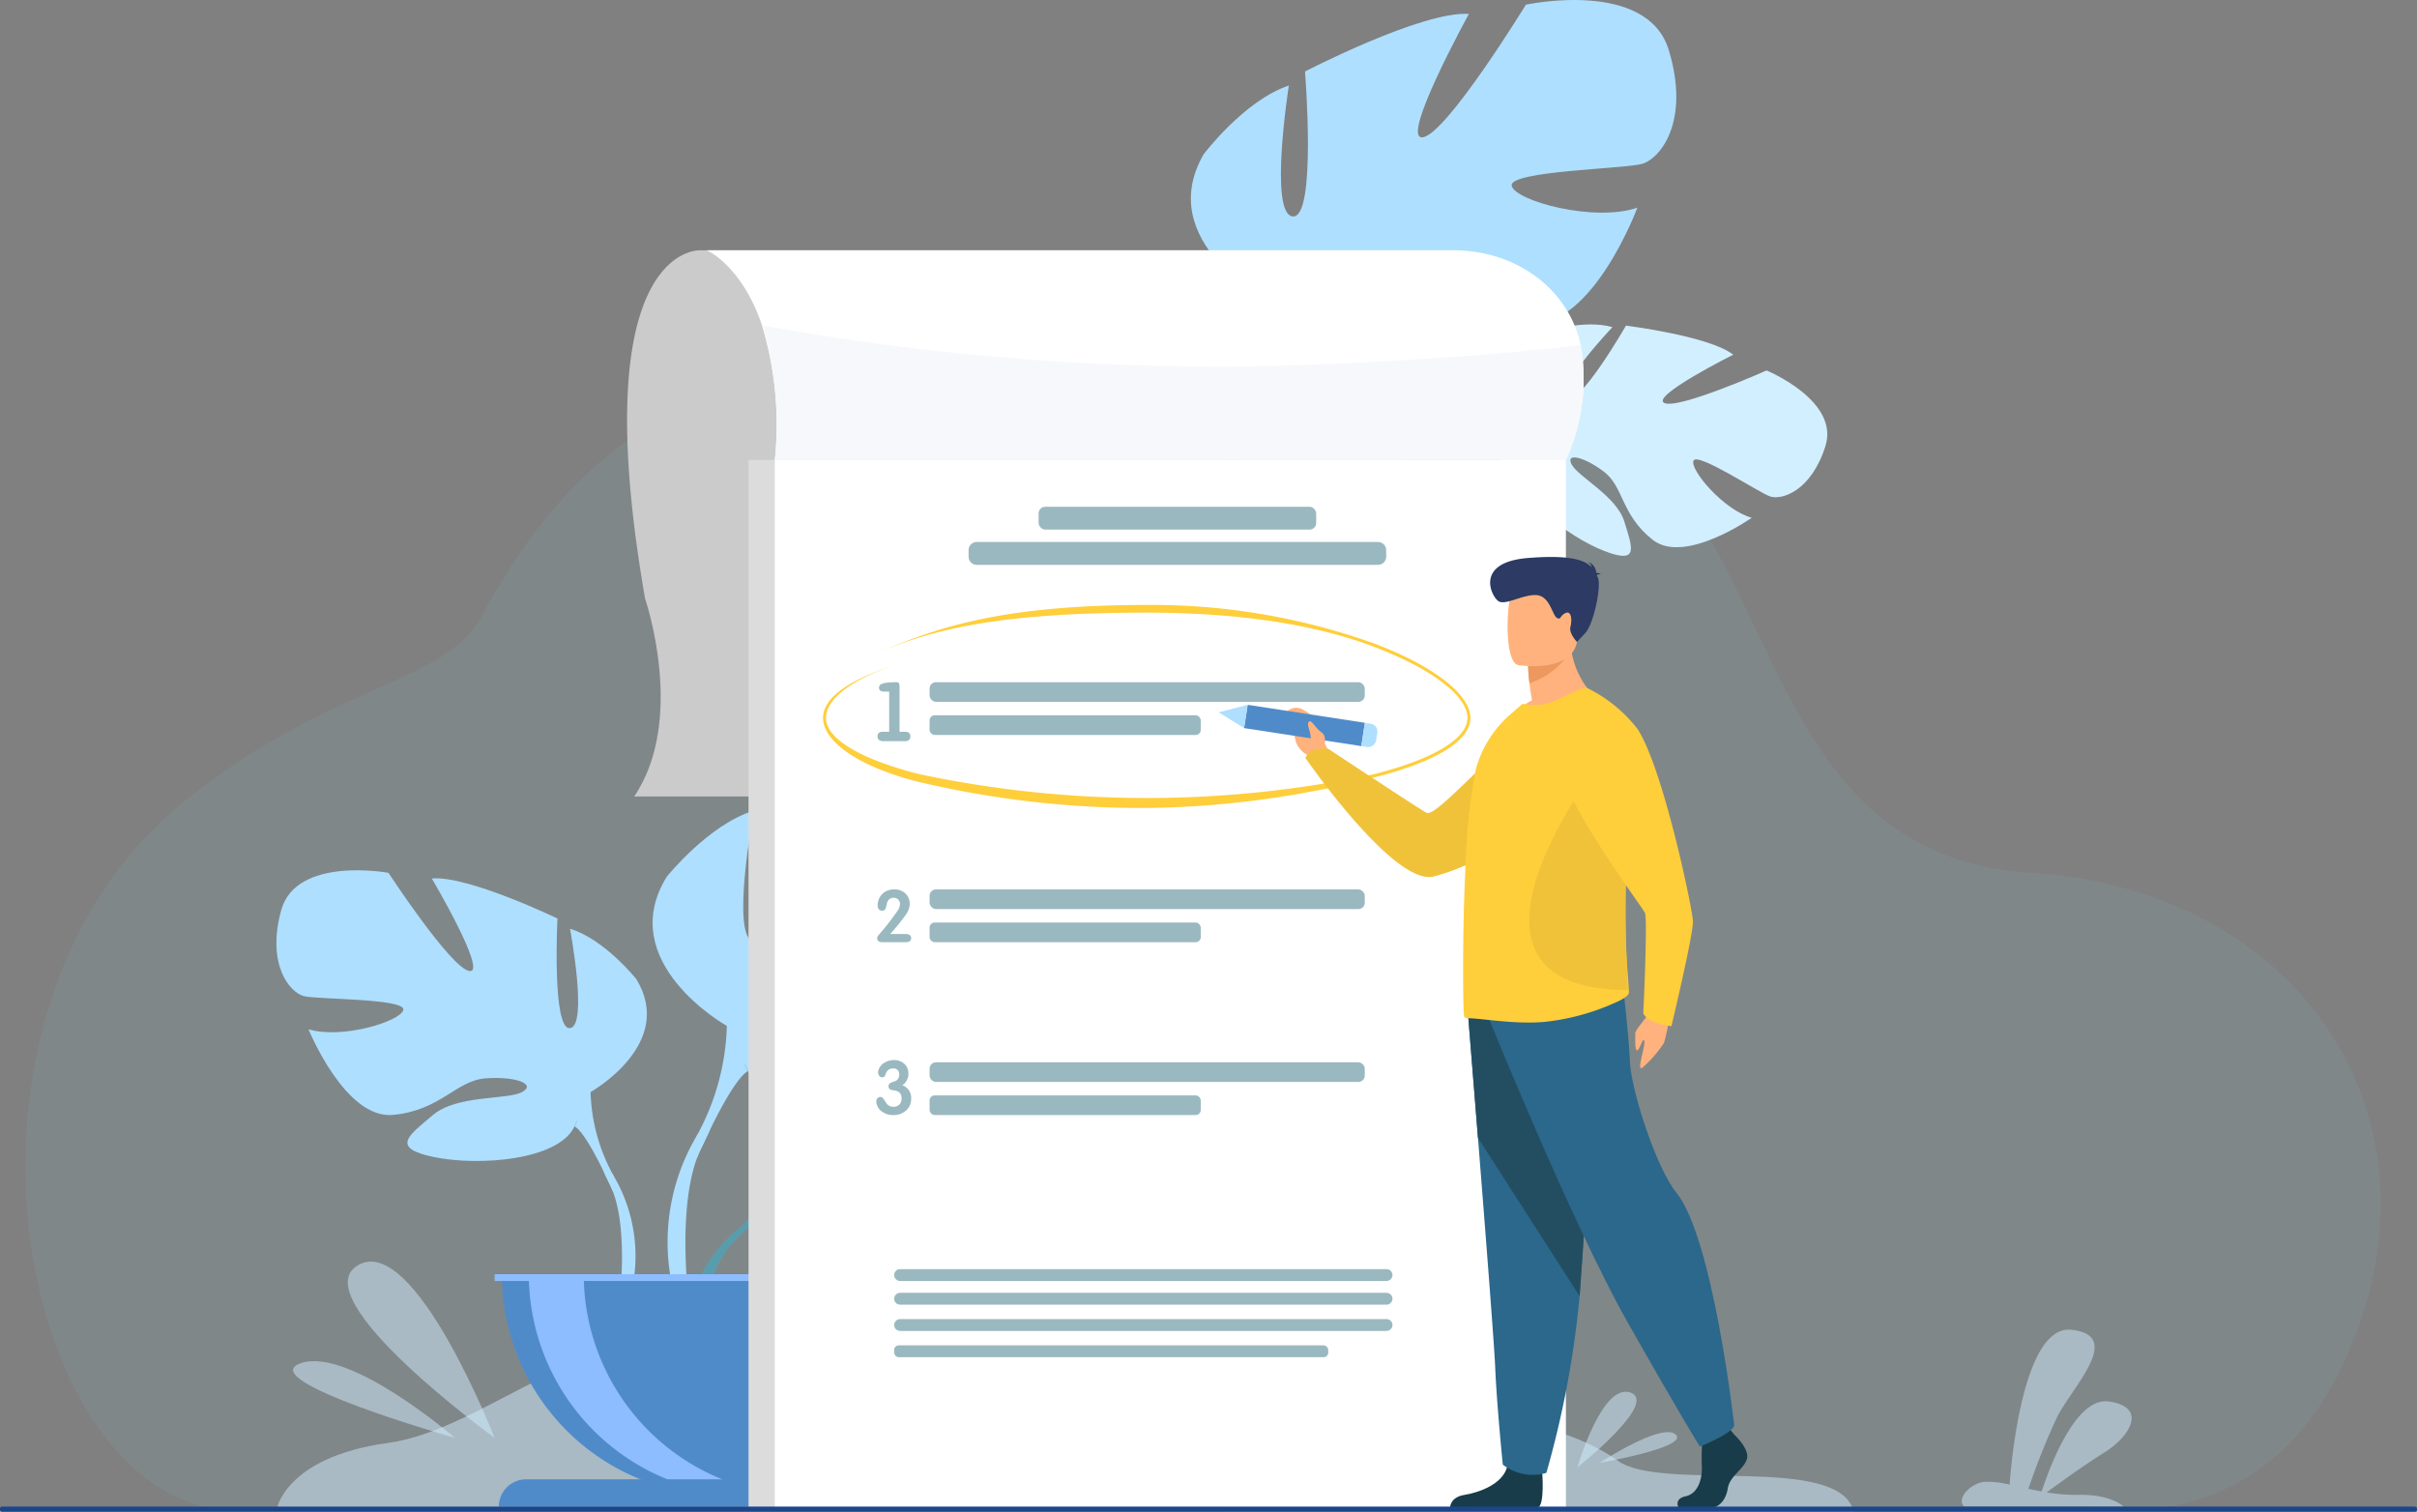 <svg xmlns="http://www.w3.org/2000/svg" width="242.218" height="151.505" viewBox="0 0 242.218 151.505">
  <rect x="0" y="0" width="242.218" height="151.505" fill="#808080" stroke="none"/>
  <g id="Grupo_26912" data-name="Grupo 26912" transform="translate(-1290.76 -8765.115)">
    <g id="Grupo_26911" data-name="Grupo 26911">
      <path id="Trazado_67729" data-name="Trazado 67729" d="M1499.754,8916.1s17.4,4.124,25.958-14.565c11.11-24.247-4.483-47.282-31.381-48.94-38.794-2.393-17.294-64.331-78.513-47.524-17.212,4.725-54.653-19.669-76.694,21.664-3.747,7.028-14.95,6.684-29.876,18.674-26.331,21.149-16.851,70.918,5.333,71.144S1499.754,8916.1,1499.754,8916.1Z" fill="#8bd0e4" opacity="0.1" style="isolation: isolate"/>
      <path id="Trazado_67730" data-name="Trazado 67730" d="M1318.461,8916.458s.809-5.3,11.128-6.724,19.913-12.855,36.928-11.2,31.136,12.068,50.5,8.879,31.5.875,35.843,4.081,22.325-.751,23.654,5.122Z" fill="#d2efff" opacity="0.5"/>
      <path id="Trazado_67731" data-name="Trazado 67731" d="M1360.877,8790.2s-11.646-.57-5.468,34.923c0,0,4.156,12.049-1.09,19.813h77.232V8790.2Z" fill="#cbcbcb"/>
      <g id="Grupo_26895" data-name="Grupo 26895">
        <g id="Grupo_26890" data-name="Grupo 26890">
          <path id="Trazado_67732" data-name="Trazado 67732" d="M1368.808,8882.479s-5.4-6.295-.333-10.293c0,0,3.7-2.238,6.714-2.057,0,0-4.273,7.165-2.891,7.877s4.185-8.328,4.185-8.328,8.416-.813,11.123.487c0,0-7.194,5.887-5.679,6.239s9.285-5.43,9.285-5.43,7.833,1.333,7.415,6.112-3.116,6.253-4.3,6.126-8.125-2.776-8.276-1.8,4.025,4.147,6.951,4.3c0,0-5.522,6.09-9.193,4.333s-3.984-4.544-6.272-5.589-4.24-1.042-3.3.023,5.084,2.1,6.392,4.417,2.483,3.874-1.314,3.3-9.97-3.352-10.24-6.531Z" fill="#599dad"/>
          <g id="Grupo_26889" data-name="Grupo 26889">
            <path id="Trazado_67733" data-name="Trazado 67733" d="M1394.782,8877.212s-21.274-.82-25.972,5.265a15.406,15.406,0,0,1-4.236,5.946l-.5,1.358s3.686-3.888,5.005-4.122C1369.082,8885.658,1367.016,8878.121,1394.782,8877.212Z" fill="#599dad"/>
            <path id="Trazado_67734" data-name="Trazado 67734" d="M1364.572,8888.423a13.359,13.359,0,0,0-4.883,9.41l.829.074s1.458-6.239,4.1-8.68S1364.572,8888.423,1364.572,8888.423Z" fill="#599dad"/>
          </g>
        </g>
        <g id="Grupo_26892" data-name="Grupo 26892">
          <path id="Trazado_67735" data-name="Trazado 67735" d="M1349.944,8874.561s8.583-4.807,4.578-11.329c0,0-3.2-4.007-6.637-5.036,0,0,1.83,9.728,0,9.956s-1.259-10.986-1.259-10.986-9.041-4.349-12.588-4.006c0,0,5.607,9.5,3.776,9.271s-8.125-9.843-8.125-9.843-9.27-1.715-10.758,3.778.915,8.238,2.289,8.582,10.185.229,9.957,1.374-6.18,2.975-9.5,1.944c0,0,3.662,9.042,8.469,8.584s6.293-3.434,9.269-3.663,5.15.573,3.662,1.374-6.523.263-8.927,2.3-4.348,3.3.115,4.218,12.475.343,14.077-3.091Z" fill="#aedfff"/>
          <g id="Grupo_26891" data-name="Grupo 26891">
            <path id="Trazado_67736" data-name="Trazado 67736" d="M1323.164,8858.082s24.033,7.781,26.78,16.479a18.233,18.233,0,0,0,2.289,8.354v1.716s-2.519-5.836-3.891-6.638C1348.342,8877.994,1353.72,8870.441,1323.164,8858.082Z" fill="#aedfff"/>
            <path id="Trazado_67737" data-name="Trazado 67737" d="M1352.233,8882.915a15.855,15.855,0,0,1,1.593,12.478l-.954-.256s.926-7.545-1.014-11.341S1352.233,8882.915,1352.233,8882.915Z" fill="#aedfff"/>
          </g>
        </g>
        <g id="Grupo_26894" data-name="Grupo 26894">
          <path id="Trazado_67738" data-name="Trazado 67738" d="M1363.6,8867.931s-11.314-6.336-6.034-14.935c0,0,4.223-5.279,8.748-6.637,0,0-2.413,12.821,0,13.124s1.659-14.482,1.659-14.482,11.918-5.732,16.594-5.28c0,0-7.392,12.521-4.978,12.22s10.712-12.974,10.712-12.974,12.218-2.263,14.179,4.979-1.207,10.861-3.017,11.313-13.426.3-13.125,1.812,8.147,3.923,12.521,2.564c0,0-4.826,11.917-11.163,11.314s-8.3-4.525-12.219-4.828-6.789.754-4.828,1.811,8.6.346,11.768,3.039,5.732,4.354-.151,5.56-16.443.453-18.555-4.073Z" fill="#aedfff"/>
          <g id="Grupo_26893" data-name="Grupo 26893">
            <path id="Trazado_67739" data-name="Trazado 67739" d="M1398.9,8846.208s-31.68,10.259-35.3,21.724a24.058,24.058,0,0,1-3.018,11.012v2.263s3.319-7.694,5.13-8.75C1365.711,8872.457,1358.62,8862.5,1398.9,8846.208Z" fill="#aedfff"/>
            <path id="Trazado_67740" data-name="Trazado 67740" d="M1360.582,8878.943a20.894,20.894,0,0,0-2.1,16.449l1.257-.338s-1.22-9.946,1.336-14.948S1360.582,8878.943,1360.582,8878.943Z" fill="#aedfff"/>
          </g>
        </g>
        <path id="Trazado_67741" data-name="Trazado 67741" d="M1363.218,8914.976a22.161,22.161,0,0,0,22.161-22.16h-44.324A22.161,22.161,0,0,0,1363.218,8914.976Z" fill="#508bc9"/>
        <path id="Trazado_67742" data-name="Trazado 67742" d="M1368.67,8914.807a22.174,22.174,0,0,1-24.914-21.992h5.505A22.164,22.164,0,0,0,1368.67,8914.807Z" fill="#8dbcff"/>
        <path id="Trazado_67743" data-name="Trazado 67743" d="M1385.686,8916.108h-44.937a2.734,2.734,0,0,1,2.734-2.734h39.468a2.734,2.734,0,0,1,2.735,2.733Z" fill="#508bc9"/>
        <rect id="Rectángulo_26349" data-name="Rectángulo 26349" width="45.557" height="0.68" transform="translate(1340.326 8892.814)" fill="#8dbcff"/>
      </g>
      <g id="Grupo_26897" data-name="Grupo 26897">
        <path id="Trazado_67744" data-name="Trazado 67744" d="M1443.413,8808.549s-3.882-7.326,1.935-10.115c0,0,4.1-1.373,7-.533,0,0-5.741,6.053-4.549,7.051s5.91-7.205,5.91-7.205,8.39,1.05,10.746,2.915c0,0-8.312,4.165-6.909,4.839s10.25-3.258,10.25-3.258,7.35,3.02,5.894,7.591-4.413,5.416-5.543,5.032-7.317-4.491-7.678-3.576,3.017,4.93,5.838,5.718c0,0-6.724,4.729-9.919,2.21s-2.889-5.308-4.891-6.829-3.91-1.947-3.221-.7,4.5,3.165,5.269,5.711,1.57,4.324-2.008,2.935-8.991-5.457-8.557-8.62Z" fill="#d2efff"/>
        <g id="Grupo_26896" data-name="Grupo 26896">
          <path id="Trazado_67745" data-name="Trazado 67745" d="M1469.908,8809.112s-20.576-5.47-26.5-.564a15.378,15.378,0,0,1-5.437,4.869l-.785,1.217s4.45-2.982,5.788-2.923C1442.979,8811.711,1442.621,8803.9,1469.908,8809.112Z" fill="#d2efff"/>
          <path id="Trazado_67746" data-name="Trazado 67746" d="M1437.975,8813.418a13.362,13.362,0,0,0-6.83,8.11l.792.254s2.792-5.768,5.9-7.569S1437.975,8813.418,1437.975,8813.418Z" fill="#599dad"/>
        </g>
      </g>
      <g id="Grupo_26899" data-name="Grupo 26899">
        <path id="Trazado_67747" data-name="Trazado 67747" d="M1417.849,8795.335s-11.5-6-6.475-14.749c0,0,4.063-5.4,8.548-6.9,0,0-2.031,12.889.389,13.119s1.229-14.525,1.229-14.525,11.74-6.083,16.428-5.771c0,0-7.016,12.736-4.613,12.363s10.321-13.287,10.321-13.287,12.146-2.625,14.322,4.555-.884,10.893-2.679,11.4-13.411.7-13.064,2.2,8.259,3.677,12.592,2.189c0,0-4.47,12.057-10.821,11.642s-8.429-4.277-12.357-4.461-6.764.955-4.772,1.952,8.606.09,11.853,2.688,5.859,4.18.014,5.562-16.422.942-18.668-3.519Z" fill="#aedfff"/>
        <g id="Grupo_26898" data-name="Grupo 26898">
          <path id="Trazado_67748" data-name="Trazado 67748" d="M1452.488,8772.571s-31.36,11.2-34.639,22.764a24.065,24.065,0,0,1-2.687,11.1l.067,2.262s3.087-7.788,4.866-8.9C1420.1,8799.795,1412.713,8790.055,1452.488,8772.571Z" fill="#aedfff"/>
          <path id="Trazado_67749" data-name="Trazado 67749" d="M1415.162,8806.432a20.884,20.884,0,0,0-1.61,16.5l1.247-.375s-1.515-9.905.889-14.981S1415.162,8806.432,1415.162,8806.432Z" fill="#6bb7bf"/>
        </g>
      </g>
      <rect id="Rectángulo_26350" data-name="Rectángulo 26350" width="80.633" height="105.156" transform="translate(1365.773 8811.207)" fill="#dcdcdc"/>
      <path id="Trazado_67782" data-name="Trazado 67782" d="M1368.409,8811.207h79.277v105.156h-79.277Z" fill="#fff"/>
      <path id="Trazado_67750" data-name="Trazado 67750" d="M1503.586,8916.1h-15.975c-.855-.726.593-2.374,2.1-2.484a9.286,9.286,0,0,1,2.439.288c.22-2.92,1.476-16.046,6.207-15.518,5.321.589,0,5.78-1.5,8.853a72.884,72.884,0,0,0-2.826,7.081c.431.094.878.185,1.335.27.705-2.166,3.33-9.448,6.666-9.022,3.918.5,2.343,3.417-.434,5.148-2.038,1.276-4.539,3.087-5.728,3.962a16.925,16.925,0,0,0,3.124.25C1501.732,8914.865,1503.069,8915.671,1503.586,8916.1Z" fill="#d2efff" opacity="0.5"/>
      <path id="Trazado_67751" data-name="Trazado 67751" d="M1447.688,8811.205h-79.279a34.265,34.265,0,0,0-1.281-13.479c-2.033-6.02-5.537-7.53-5.537-7.53h74.766c6.382,0,11.329,3.845,12.676,8.947.05.192.1.384.137.574A19.5,19.5,0,0,1,1447.688,8811.205Z" fill="#fff"/>
      <path id="Trazado_67752" data-name="Trazado 67752" d="M1447.688,8811.2h-79.279a34.265,34.265,0,0,0-1.281-13.479,255.939,255.939,0,0,0,49.645,4.112c13.9-.345,24.876-1.274,32.4-2.121A19.49,19.49,0,0,1,1447.688,8811.2Z" fill="#f6f8fb"/>
      <g id="Grupo_26907" data-name="Grupo 26907">
        <path id="Trazado_67756" data-name="Trazado 67756" d="M1405.68,8846.088a97.088,97.088,0,0,1-22.941-2.633c-6.173-1.565-9.5-4.123-9.5-6.391,0-2.057,2.71-3.947,7.836-5.471h0c-4.912,1.459-7.539,3.6-7.539,5.471,0,2.073,3.406,4.128,9.343,5.632a109.788,109.788,0,0,0,45.6,0c5.937-1.5,9.342-3.559,9.342-5.632,0-2.2-3.586-4.928-9.359-7.125-6.563-2.5-14.655-3.427-22.784-3.427-15.26,0-21.542,1.781-26.993,4.014h0c5.475-2.242,11.679-4.783,26.993-4.783a65.992,65.992,0,0,1,22.883,3.895c5.9,2.244,9.556,5.091,9.556,7.428,0,2.268-3.4,4.379-9.572,5.944A94.634,94.634,0,0,1,1405.68,8846.088Z" fill="#ffce3b"/>
      </g>
      <g id="Grupo_26910" data-name="Grupo 26910">
        <path id="Trazado_67757" data-name="Trazado 67757" d="M1458.122,8866.334a17.2,17.2,0,0,1-.6,3.287,11.719,11.719,0,0,1-2.206,2.521c-.566.328.345-2.2.23-2.693s-.467.9-.717.931-.184-1.219-.194-1.674,1.214-1.58,1.645-2.55S1458.122,8866.334,1458.122,8866.334Z" fill="#ffb27d"/>
        <path id="Trazado_67758" data-name="Trazado 67758" d="M1424.158,8840.835l-.635-1.2s.315-2.136-2.362-3.486a1.306,1.306,0,0,0-1.531.4c-.509.736.969.6.889,1.86a2.31,2.31,0,0,0,1.348,2.4l.688.8Z" fill="#ffb27d"/>
        <path id="Trazado_67759" data-name="Trazado 67759" d="M1449.459,8837.969a21.207,21.207,0,0,1-14.949,14.97c-3.949,1.15-12.92-11.851-12.92-11.851s.314-1.2,2.291-.923c0,0,8.735,5.782,9.834,6.411.976.558,7.393-7.166,10.319-8.411A7.471,7.471,0,0,1,1449.459,8837.969Z" fill="#f0c239"/>
        <g id="Grupo_26908" data-name="Grupo 26908">
          <rect id="Rectángulo_26360" data-name="Rectángulo 26360" width="2.363" height="11.885" transform="translate(1415.435 8838.085) rotate(-81.268)" fill="#508bc9"/>
          <path id="Trazado_67760" data-name="Trazado 67760" d="M1412.883,8836.5l2.552,1.587.358-2.335Z" fill="#aedfff"/>
          <path id="Trazado_67761" data-name="Trazado 67761" d="M1428.788,8838.537l-.113.738a.83.83,0,0,1-.942.7h-.006l-.544-.083.359-2.335.592.091A.784.784,0,0,1,1428.788,8838.537Z" fill="#aedfff"/>
        </g>
        <g id="Grupo_26909" data-name="Grupo 26909">
          <path id="Trazado_67762" data-name="Trazado 67762" d="M1464.559,8908.895s1.569,1.434,1.263,2.45-1.723,1.7-1.915,2.94-.957,1.922-1.646,1.922h-3.285s-.506-.875.719-1.139,1.686-1.727,1.609-3.082a23.747,23.747,0,0,1,.115-3.165l2.6-.6Z" fill="#183c49"/>
          <path id="Trazado_67763" data-name="Trazado 67763" d="M1445.305,8912.6s.282,3.261-.407,3.6l-8.817-.019s0-1.018,1.417-1.245,3.9-1.054,4.324-2.9S1445.305,8912.6,1445.305,8912.6Z" fill="#183c49"/>
          <path id="Trazado_67764" data-name="Trazado 67764" d="M1437.861,8866.559s.465,5.714,1.011,12.581c.744,9.329,1.636,20.789,1.726,22.959.153,3.77.765,9.8.765,9.8a4.865,4.865,0,0,0,4.365.828,97.386,97.386,0,0,0,3.333-17.715c.011-.149.023-.3.034-.449.689-9.272,1.76-28.8,1.76-28.8Z" fill="#2b688b"/>
          <path id="Trazado_67765" data-name="Trazado 67765" d="M1437.861,8866.559s.465,5.714,1.011,12.581l10.188,15.873c.011-.149.023-.3.034-.449.689-9.272,1.76-28.8,1.76-28.8Z" fill="#234e62"/>
          <path id="Trazado_67766" data-name="Trazado 67766" d="M1439.986,8867.237s8.382,20.69,13.894,30.414,7.234,12.438,7.234,12.438,3.158-1.245,3.446-2.093c0,0-2.108-18.772-5.8-23.349-2.085-2.586-4.535-10.346-4.651-13.06s-.746-8.083-.746-8.083Z" fill="#2b688b"/>
        </g>
        <path id="Trazado_67767" data-name="Trazado 67767" d="M1451.015,8835.35s-5.673,2.736-8.942,1.721a7.68,7.68,0,0,1,2.213-1.771c-.114-.656-.2-1.226-.252-1.709a15.953,15.953,0,0,1-.138-1.746l2.188-1.721,2.075-1.647A8.359,8.359,0,0,0,1451.015,8835.35Z" fill="#ffb27d"/>
        <path id="Trazado_67768" data-name="Trazado 67768" d="M1454,8864.565c.012.346-.73.742-1.057.892a23.163,23.163,0,0,1-7.256,2.056c-3.031.31-6.616-.372-7.848-.348a.5.5,0,0,1-.339-.135c-.088-.062-.151-3.715-.088-8.31,0-.185,0-.372.012-.557v-.062c.026-1.795.088-3.678.175-5.559a61.62,61.62,0,0,1,1.057-10.329,11.2,11.2,0,0,1,3.546-5.572l1.132-.99a5.443,5.443,0,0,0,3.521-.42c1.308-.633,2.716-1.313,2.943-1.141,1.711,1.251,2.867,4.063,3.483,7.653a39.851,39.851,0,0,1,.516,6.811c0,.892-.026,1.808-.076,2.712a85.314,85.314,0,0,0,.176,11.628C1453.952,8863.612,1453.99,8864.169,1454,8864.565Z" fill="#ffce3b"/>
        <path id="Trazado_67769" data-name="Trazado 67769" d="M1453.905,8864.339c-19.862-.039-3.663-21.551-3.663-21.551l3.218-1.045a62.715,62.715,0,0,1,.373,7.275c0,.953-.018,1.932-.055,2.9C1453.557,8857.156,1453.776,8861.707,1453.905,8864.339Z" fill="#f0c239"/>
        <path id="Trazado_67770" data-name="Trazado 67770" d="M1448.2,8830.247a7.51,7.51,0,0,1-4.163,3.343,15.456,15.456,0,0,1-.138-1.746l2.188-1.721Z" fill="#ed985f"/>
        <path id="Trazado_67771" data-name="Trazado 67771" d="M1442.9,8831.771s5.411.884,5.919-2.442,1.548-5.453-1.885-6.158-4.3.464-4.743,1.534S1441.5,8831.454,1442.9,8831.771Z" fill="#ffb27d"/>
        <path id="Trazado_67772" data-name="Trazado 67772" d="M1450.783,8822.771c.049-.057.163-.1.415-.115a1.047,1.047,0,0,0-.47-.134,1.271,1.271,0,0,0-.843-1.121.75.75,0,0,1,.366.545c-.7-.72-2.2-1.241-6.342-.912-5.465.431-3.665,3.93-2.957,4.347s2.488-.727,3.807-.623,1.568,2.01,2.016,2.271.271-.2.876-.476.662.73.488,1.381.657,1.513.657,1.513l.841-.9c.84-.905,1.631-4.738,1.249-5.554Z" fill="#2c3a64"/>
        <path id="Trazado_67773" data-name="Trazado 67773" d="M1449.8,8834.063a14.3,14.3,0,0,1,5.065,4.112c2.546,3.867,5.5,17.955,5.551,19.26s-2.153,10.516-2.153,10.516-2.24-.147-2.82-1.278c0,0,.448-9.464.166-10.071s-9.34-12.7-8.321-15.272S1449.8,8834.063,1449.8,8834.063Z" fill="#ffce3b"/>
        <path id="Trazado_67774" data-name="Trazado 67774" d="M1423.512,8839.579s.187-.736-.324-1.066-.979-1.229-1.195-1.107c-.446.253.243,1.037.117,2.016C1422.067,8839.762,1422.865,8840.66,1423.512,8839.579Z" fill="#ffb27d"/>
      </g>
      <path id="Trazado_67775" data-name="Trazado 67775" d="M1340.327,8909.218s-8.042-20.591-13.682-17.311S1340.327,8909.218,1340.327,8909.218Z" fill="#d2efff" opacity="0.5"/>
      <path id="Trazado_67776" data-name="Trazado 67776" d="M1336.353,8909.218s-10.624-9.18-15.477-7.476S1336.353,8909.218,1336.353,8909.218Z" fill="#d2efff" opacity="0.5"/>
      <path id="Trazado_67777" data-name="Trazado 67777" d="M1448.835,8912.184s2.448-8.512,5.32-7.508S1448.835,8912.184,1448.835,8912.184Z" fill="#d2efff" opacity="0.5"/>
      <path id="Trazado_67778" data-name="Trazado 67778" d="M1451.069,8911.719s6.25-4.1,7.622-2.833S1451.069,8911.719,1451.069,8911.719Z" fill="#d2efff" opacity="0.5"/>
      <g id="Grupo_26889-2" data-name="Grupo 26889" opacity="0.5">
        <g id="Grupo_26901" data-name="Grupo 26901">
          <rect id="Rectángulo_26352" data-name="Rectángulo 26352" width="43.612" height="1.972" rx="0.643" transform="translate(1383.918 8833.483)" fill="#36717f"/>
          <rect id="Rectángulo_26353" data-name="Rectángulo 26353" width="27.174" height="1.972" rx="0.508" transform="translate(1383.918 8836.8)" fill="#36717f"/>
          <g id="Grupo_26900" data-name="Grupo 26900">
            <path id="Trazado_67753" data-name="Trazado 67753" d="M1379.869,8838.453v-4.028h-.532q-.483,0-.483-.4c0-.194.126-.331.38-.411a2.8,2.8,0,0,1,.616-.1q.423-.032.68-.032t.315.1a1.216,1.216,0,0,1,.063.511v4.359h.549c.354,0,.532.151.532.458,0,.323-.178.484-.532.484h-2.208a.6.6,0,0,1-.393-.126.425.425,0,0,1-.156-.351c0-.31.181-.466.54-.467Z" fill="#36717f"/>
          </g>
        </g>
        <g id="Grupo_26903" data-name="Grupo 26903">
          <rect id="Rectángulo_26354" data-name="Rectángulo 26354" width="43.612" height="1.972" rx="0.643" transform="translate(1383.918 8854.251)" fill="#36717f"/>
          <rect id="Rectángulo_26355" data-name="Rectángulo 26355" width="27.174" height="1.972" rx="0.508" transform="translate(1383.918 8857.568)" fill="#36717f"/>
          <g id="Grupo_26902" data-name="Grupo 26902">
            <path id="Trazado_67754" data-name="Trazado 67754" d="M1382.071,8859.141c0,.268-.188.4-.562.4h-2.336c-.336,0-.506-.136-.506-.406a.515.515,0,0,1,.135-.3q.2-.227.584-.683.584-.734.975-1.269c.09-.119.218-.3.384-.541a1.314,1.314,0,0,0,.207-.612.626.626,0,0,0-.178-.458.611.611,0,0,0-.456-.183.7.7,0,0,0-.469.171.81.81,0,0,0-.213.428,4.544,4.544,0,0,1-.128.47.362.362,0,0,1-.349.228.4.4,0,0,1-.334-.155.541.541,0,0,1-.114-.356,1.712,1.712,0,0,1,.078-.507,1.507,1.507,0,0,1,.605-.839,1.742,1.742,0,0,1,1-.278,1.558,1.558,0,0,1,1.082.393,1.376,1.376,0,0,1,.449,1.056,1.829,1.829,0,0,1-.321.982q-.179.28-.733.984-.283.365-.9,1.055h1.539Q1382.071,8858.723,1382.071,8859.141Z" fill="#36717f"/>
          </g>
        </g>
        <g id="Grupo_26905" data-name="Grupo 26905">
          <rect id="Rectángulo_26356" data-name="Rectángulo 26356" width="43.612" height="1.972" rx="0.643" transform="translate(1383.918 8871.575)" fill="#36717f"/>
          <rect id="Rectángulo_26357" data-name="Rectángulo 26357" width="27.174" height="1.972" rx="0.508" transform="translate(1383.918 8874.894)" fill="#36717f"/>
          <g id="Grupo_26904" data-name="Grupo 26904">
            <path id="Trazado_67755" data-name="Trazado 67755" d="M1382.071,8875.213a1.527,1.527,0,0,1-.532,1.215,1.87,1.87,0,0,1-1.272.438,1.779,1.779,0,0,1-1.02-.284,1.3,1.3,0,0,1-.669-1.084.457.457,0,0,1,.116-.312.383.383,0,0,1,.3-.132c.125,0,.244.086.356.255a5.522,5.522,0,0,0,.313.467.818.818,0,0,0,.618.255.776.776,0,0,0,.729-.378,1.026,1.026,0,0,0,.1-.481q0-.713-.837-.793c-.315-.029-.472-.162-.472-.4a.378.378,0,0,1,.274-.37c.342-.128.517-.193.52-.2a.7.7,0,0,0,.276-.632.547.547,0,0,0-.588-.584.778.778,0,0,0-.522.16,1.049,1.049,0,0,0-.268.473.33.33,0,0,1-.333.255.343.343,0,0,1-.287-.153.555.555,0,0,1-.112-.335.937.937,0,0,1,.123-.45,1.389,1.389,0,0,1,.626-.589,1.825,1.825,0,0,1,.844-.2,1.475,1.475,0,0,1,1.03.376,1.27,1.27,0,0,1,.411.986,1.353,1.353,0,0,1-.611,1.164A1.321,1.321,0,0,1,1382.071,8875.213Z" fill="#36717f"/>
          </g>
        </g>
        <g id="Grupo_26906" data-name="Grupo 26906">
          <rect id="Rectángulo_26358" data-name="Rectángulo 26358" width="27.82" height="2.291" rx="0.668" transform="translate(1394.842 8815.9)" fill="#36717f"/>
          <path id="Rectángulo_26359" data-name="Rectángulo 26359" d="M1388.647,8819.432h40.21a.82.82,0,0,1,.819.819h0v.652a.819.819,0,0,1-.82.819h-40.209a.818.818,0,0,1-.819-.818v-.653a.819.819,0,0,1,.819-.819Z" fill="#36717f"/>
        </g>
        <path id="Trazado_67779" data-name="Trazado 67779" d="M1429.711,8893.494h-48.75a.6.6,0,0,1-.593-.594h0a.6.6,0,0,1,.593-.594h48.75a.6.6,0,0,1,.593.594h0A.6.6,0,0,1,1429.711,8893.494Z" fill="#36717f"/>
        <path id="Trazado_67780" data-name="Trazado 67780" d="M1429.711,8895.869h-48.75a.6.6,0,0,1-.593-.593h0a.6.6,0,0,1,.593-.595h48.75a.6.6,0,0,1,.593.595h0A.6.6,0,0,1,1429.711,8895.869Z" fill="#36717f"/>
        <path id="Trazado_67781" data-name="Trazado 67781" d="M1429.711,8898.5h-48.75a.6.6,0,0,1-.593-.593h0a.6.6,0,0,1,.593-.593h48.75a.6.6,0,0,1,.593.593h0A.6.6,0,0,1,1429.711,8898.5Z" fill="#36717f"/>
        <rect id="Rectángulo_26361" data-name="Rectángulo 26361" width="43.496" height="1.187" rx="0.454" transform="translate(1380.369 8899.945)" fill="#36717f"/>
      </g>
      <rect id="Rectángulo_26362" data-name="Rectángulo 26362" width="242.218" height="0.515" rx="0.193" transform="translate(1290.76 8916.105)" fill="#1c468a"/>
    </g>
  </g>
</svg>
